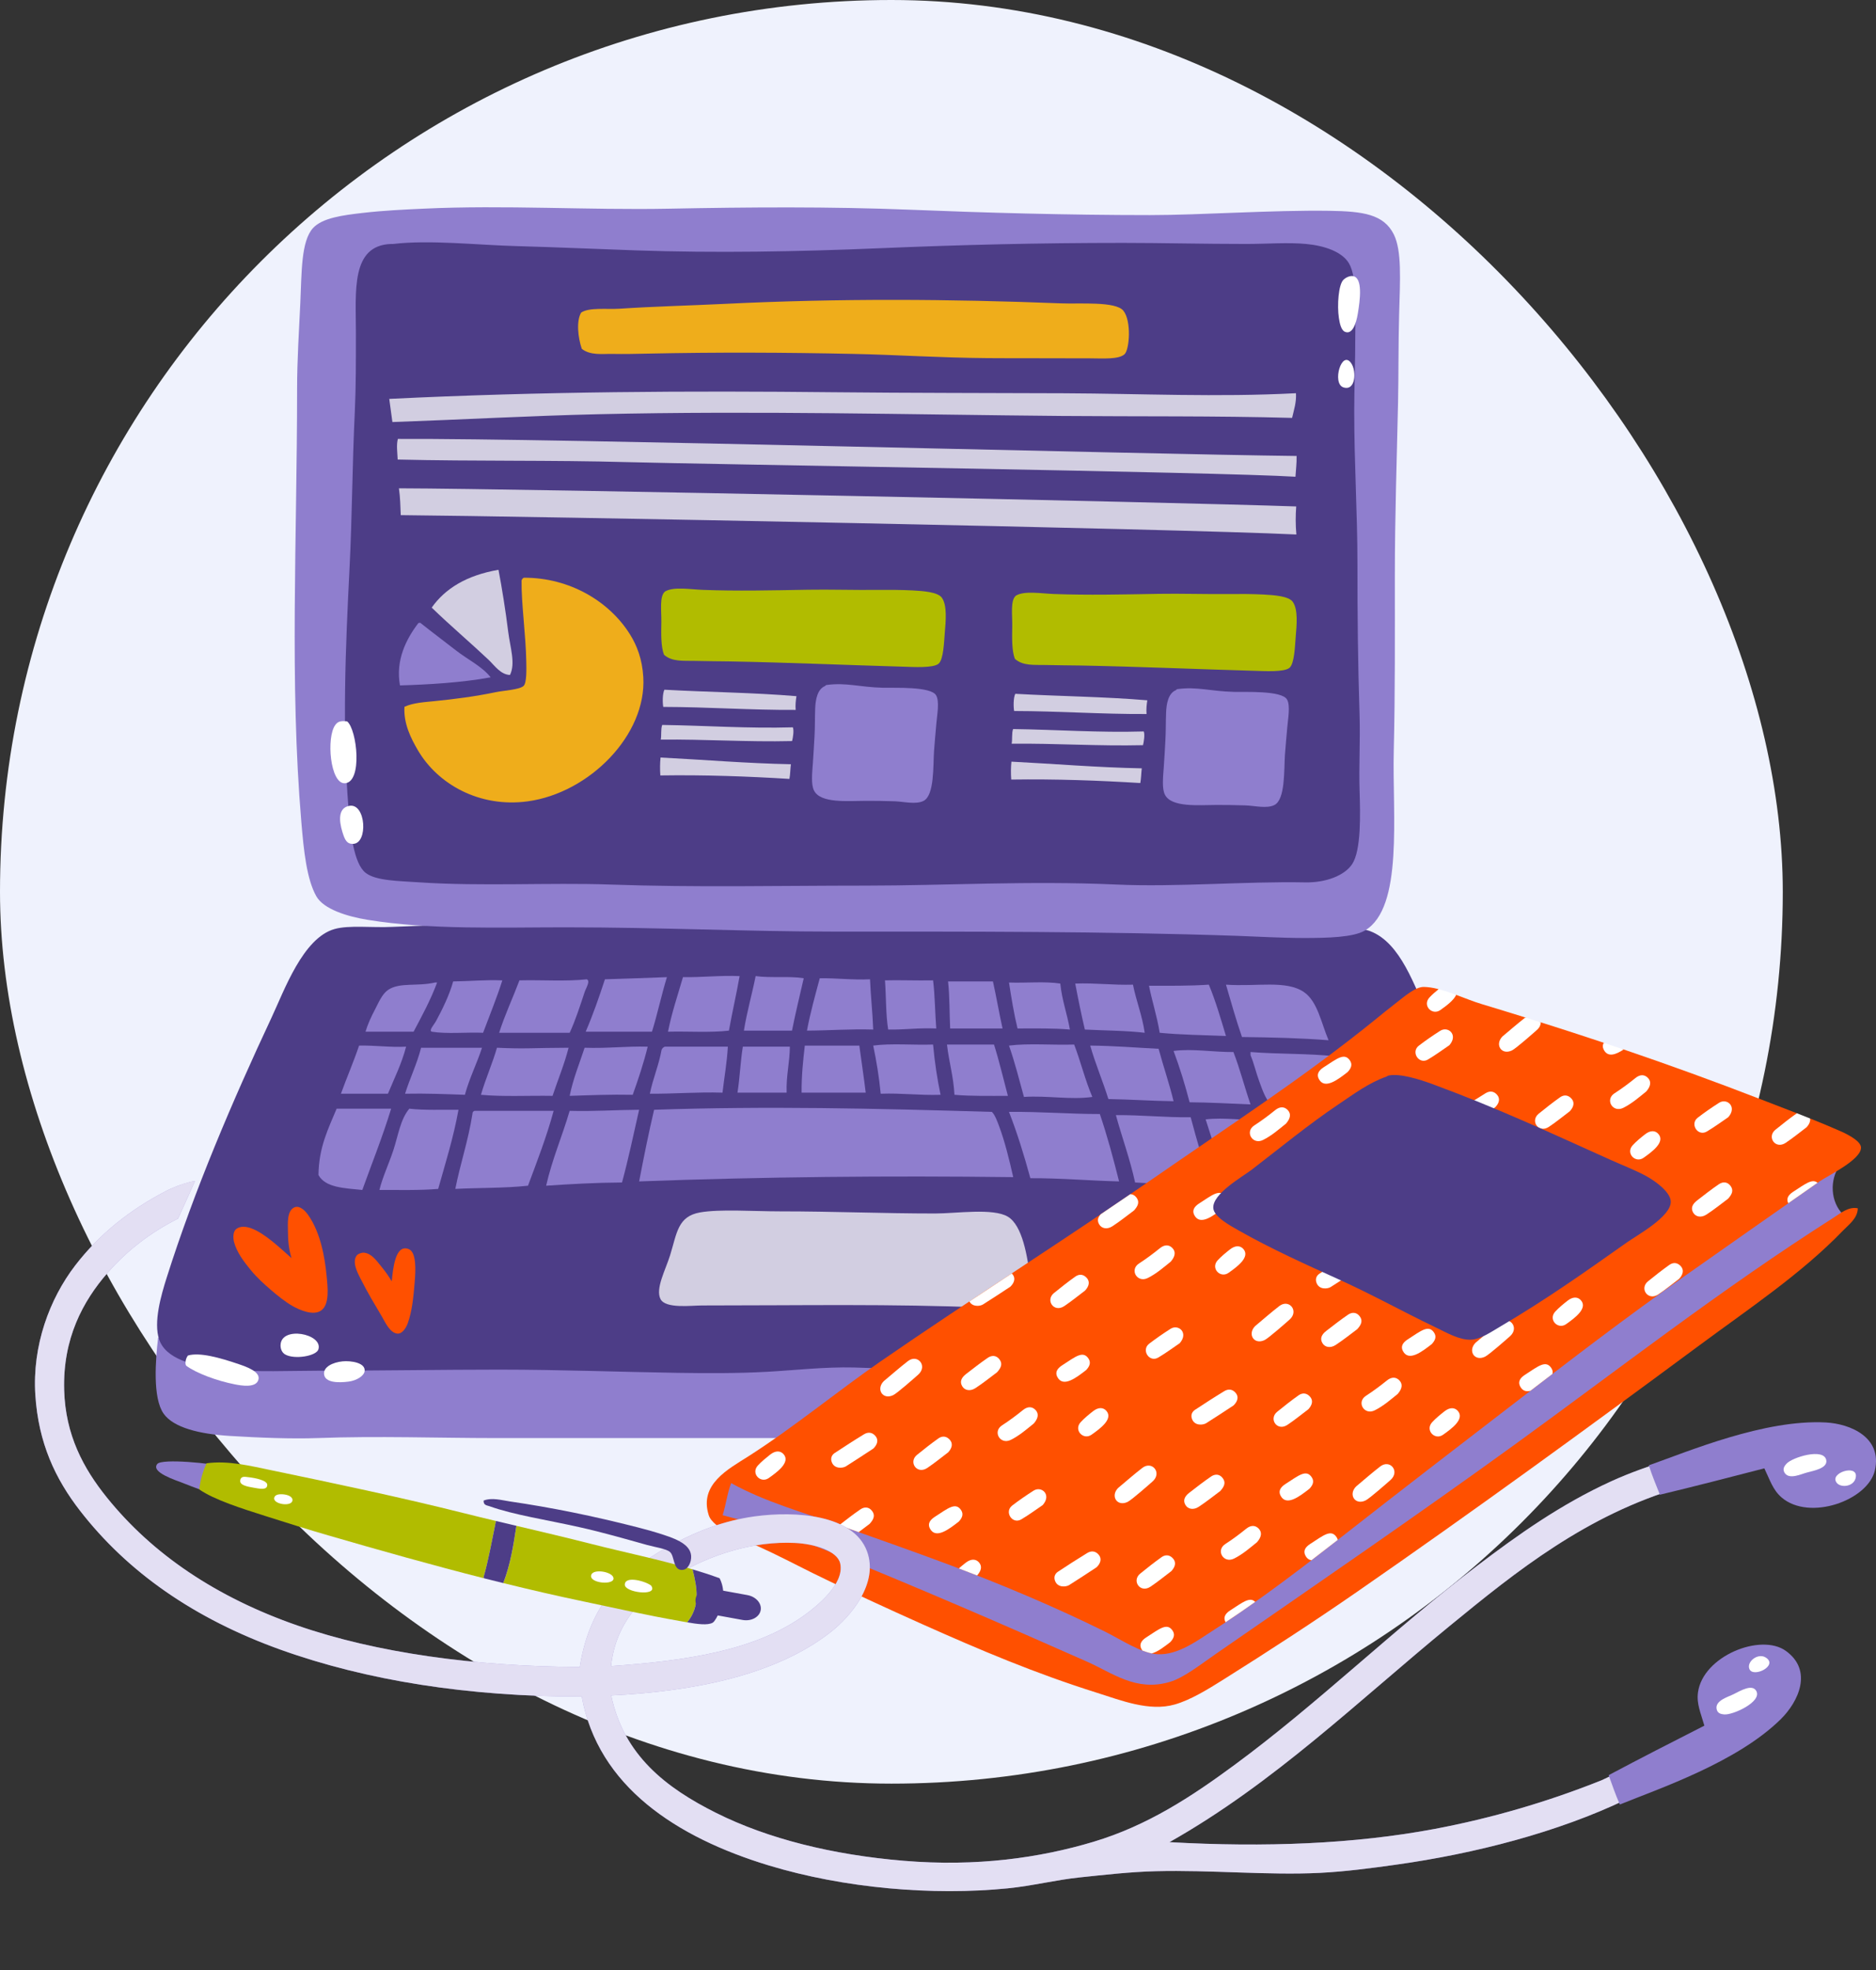 <svg width="161" height="169" viewBox="0 0 161 169" fill="none" xmlns="http://www.w3.org/2000/svg">
<rect x="0" y="0" width="161" height="169" fill="#333333" stroke="none"/>
<rect width="153" height="153" rx="76.5" fill="#EFF2FD"/>
<g clip-path="url(#clip0_318_433)">
<path fill-rule="evenodd" clip-rule="evenodd" d="M132.365 114.734C132.082 117.083 132.902 120.335 131.815 121.796C130.907 123.017 128.094 122.878 125.302 122.991C120.293 123.19 115.52 123.652 110.533 123.631C103.124 123.602 95.548 123.082 88.058 123.082C83.114 123.082 78.19 123.357 73.015 123.357C62.933 123.355 52.831 123.357 42.468 123.357C37.745 123.357 32.378 123.164 27.241 123.357C25.083 123.438 22.238 123.328 19.719 123.173C17.17 123.016 14.886 122.482 14.031 121.247C13.094 119.894 13.341 116.662 13.572 114.734C23.168 114.957 32.821 114.55 42.743 114.55C45.924 114.55 49.193 114.515 52.376 114.367C58.334 114.089 66.16 114.276 72.739 114.275C79.478 114.275 86.216 114.424 92.737 114.459C106.182 114.532 119.387 115.275 132.365 114.734Z" fill="#8F7ECE"/>
<path fill-rule="evenodd" clip-rule="evenodd" d="M48.888 79.142C54.237 78.887 60.64 79.215 66.225 79.326C71.854 79.437 77.639 79.265 83.471 79.234C91.945 79.189 100.612 78.928 109.156 79.417C110.391 79.488 111.866 79.558 113.376 79.602C115.083 79.648 116.672 79.522 117.595 79.876C120.229 80.887 121.392 84.604 122.64 87.306C125.948 94.471 129.061 101.487 131.63 109.507C132.136 111.08 132.747 113.454 132.181 114.917C130.962 118.059 124.194 117.578 119.247 117.578C108.753 117.578 98.585 117.355 88.425 117.762C83.201 117.97 78.212 117.419 73.289 117.302C70.767 117.243 68.283 117.535 65.859 117.67C63.309 117.811 60.755 117.801 58.153 117.762C53.304 117.689 48.125 117.487 42.834 117.486C37.97 117.486 32.694 117.578 27.332 117.578C22.836 117.578 14.785 118.162 13.664 114.917C13.149 113.426 13.834 111.086 14.305 109.596C16.679 102.096 19.964 94.412 23.296 87.306C24.401 84.948 25.999 80.458 28.708 79.693C29.95 79.34 31.941 79.591 33.661 79.508C38.692 79.272 43.834 79.383 48.888 79.142Z" fill="#4D3D87"/>
<path fill-rule="evenodd" clip-rule="evenodd" d="M63.474 83.729C63.193 85.313 62.84 86.825 62.557 88.407C60.97 88.593 59.06 88.456 57.328 88.499C57.657 86.84 58.167 85.361 58.613 83.82C60.288 83.845 61.753 83.658 63.474 83.729Z" fill="#8F7ECE"/>
<path fill-rule="evenodd" clip-rule="evenodd" d="M68.978 83.912C68.636 85.404 68.273 86.875 67.97 88.407C66.594 88.407 65.218 88.407 63.842 88.407C64.104 86.773 64.536 85.309 64.85 83.729C66.109 83.908 67.742 83.712 68.978 83.912Z" fill="#8F7ECE"/>
<path fill-rule="evenodd" clip-rule="evenodd" d="M57.236 83.82C56.768 85.341 56.423 86.983 55.952 88.499C54.108 88.493 51.805 88.507 50.264 88.499C50.882 87.066 51.411 85.547 51.916 84.004C53.697 83.95 55.467 83.885 57.236 83.82Z" fill="#8F7ECE"/>
<path fill-rule="evenodd" clip-rule="evenodd" d="M74.666 84.004C74.728 85.47 74.884 86.844 74.94 88.314C72.955 88.256 71.17 88.397 69.254 88.407C69.549 86.837 69.959 85.383 70.354 83.912C71.839 83.896 73.129 84.073 74.666 84.004Z" fill="#8F7ECE"/>
<path fill-rule="evenodd" clip-rule="evenodd" d="M50.358 84.004C50.686 84.152 50.3 84.729 50.174 85.103C49.801 86.222 49.371 87.568 48.89 88.591C46.871 88.591 44.854 88.591 42.836 88.591C43.34 87.016 44.01 85.608 44.579 84.095C46.486 84.046 48.598 84.201 50.358 84.004Z" fill="#8F7ECE"/>
<path fill-rule="evenodd" clip-rule="evenodd" d="M80.078 84.095C80.242 85.4 80.242 86.867 80.351 88.223C78.685 88.16 77.748 88.337 76.224 88.314C76.013 87.03 76.055 85.489 75.949 84.095C77.001 84.059 78.732 84.123 80.078 84.095Z" fill="#8F7ECE"/>
<path fill-rule="evenodd" clip-rule="evenodd" d="M43.111 84.095C42.618 85.651 42.016 87.099 41.459 88.591C40.02 88.532 38.345 88.71 37.057 88.499C36.775 88.399 37.243 87.912 37.424 87.58C37.941 86.631 38.571 85.354 38.891 84.187C40.31 84.169 41.617 84.038 43.111 84.095Z" fill="#8F7ECE"/>
<path fill-rule="evenodd" clip-rule="evenodd" d="M81.362 84.187C82.646 84.187 83.93 84.187 85.214 84.187C85.512 85.51 85.743 86.9 86.04 88.223C84.543 88.223 83.044 88.223 81.544 88.223C81.477 86.885 81.508 85.449 81.362 84.187Z" fill="#8F7ECE"/>
<path fill-rule="evenodd" clip-rule="evenodd" d="M37.33 84.28C37.392 84.28 37.453 84.28 37.513 84.28C36.95 85.796 36.215 87.139 35.495 88.499C34.119 88.499 32.743 88.499 31.367 88.499C31.567 87.831 31.869 87.19 32.193 86.573C32.481 86.023 32.791 85.268 33.294 84.922C34.284 84.238 35.792 84.636 37.33 84.28Z" fill="#8F7ECE"/>
<path fill-rule="evenodd" clip-rule="evenodd" d="M86.592 84.28C88.035 84.334 89.703 84.166 90.994 84.37C91.144 85.812 91.581 86.964 91.82 88.314C90.414 88.191 88.854 88.223 87.325 88.223C87.019 86.97 86.803 85.627 86.592 84.28Z" fill="#8F7ECE"/>
<path fill-rule="evenodd" clip-rule="evenodd" d="M92.278 84.37C94.028 84.303 95.497 84.516 97.232 84.463C97.518 85.888 98.024 87.094 98.24 88.591C96.626 88.401 94.819 88.404 93.104 88.314C92.8 87.027 92.531 85.706 92.278 84.37Z" fill="#8F7ECE"/>
<path fill-rule="evenodd" clip-rule="evenodd" d="M103.744 84.463C104.318 85.845 104.761 87.36 105.213 88.867C103.301 88.79 101.333 88.769 99.525 88.591C99.298 87.167 98.88 85.932 98.608 84.555C100.355 84.56 102.116 84.577 103.744 84.463Z" fill="#8F7ECE"/>
<path fill-rule="evenodd" clip-rule="evenodd" d="M105.213 84.463C107.847 84.652 110.374 84.049 111.909 85.103C113.079 85.911 113.383 87.738 114.018 89.232C111.639 89.044 109.129 88.985 106.589 88.956C106.084 87.506 105.656 85.975 105.213 84.463Z" fill="#8F7ECE"/>
<path fill-rule="evenodd" clip-rule="evenodd" d="M80.078 89.6C80.214 91.114 80.432 92.547 80.72 93.911C78.917 93.97 77.392 93.752 75.582 93.819C75.445 92.366 75.215 91.006 74.94 89.69C76.472 89.48 78.394 89.659 80.078 89.6Z" fill="#8F7ECE"/>
<path fill-rule="evenodd" clip-rule="evenodd" d="M81.27 89.601C82.614 89.601 83.96 89.601 85.306 89.601C85.756 91.015 86.104 92.531 86.498 94.002C84.94 94.001 83.344 94.037 81.912 93.911C81.832 92.34 81.438 91.083 81.27 89.601Z" fill="#8F7ECE"/>
<path fill-rule="evenodd" clip-rule="evenodd" d="M86.592 89.69C88.273 89.477 90.352 89.661 92.186 89.6C92.745 91.06 93.138 92.685 93.745 94.094C91.89 94.36 89.902 93.963 87.876 94.094C87.466 92.607 87.087 91.092 86.592 89.69Z" fill="#8F7ECE"/>
<path fill-rule="evenodd" clip-rule="evenodd" d="M34.853 89.783C34.467 91.261 33.838 92.499 33.294 93.819C31.948 93.819 30.602 93.819 29.258 93.819C29.762 92.427 30.339 91.108 30.817 89.69C32.225 89.66 33.406 89.854 34.853 89.783Z" fill="#8F7ECE"/>
<path fill-rule="evenodd" clip-rule="evenodd" d="M73.748 89.69C73.928 91.039 74.132 92.364 74.297 93.728C72.463 93.728 70.628 93.728 68.794 93.728C68.782 92.277 68.922 90.981 69.07 89.69C70.628 89.69 72.187 89.69 73.748 89.69Z" fill="#8F7ECE"/>
<path fill-rule="evenodd" clip-rule="evenodd" d="M93.563 89.69C95.597 89.707 97.484 89.867 99.433 89.966C99.843 91.484 100.34 92.913 100.718 94.462C98.815 94.438 97.019 94.308 95.123 94.277C94.636 92.715 94.017 91.285 93.563 89.69Z" fill="#8F7ECE"/>
<path fill-rule="evenodd" clip-rule="evenodd" d="M55.585 89.783C55.231 91.233 54.775 92.58 54.301 93.911C52.428 93.873 50.666 93.944 48.889 94.002C49.196 92.505 49.726 91.231 50.173 89.875C52.078 89.946 53.701 89.732 55.585 89.783Z" fill="#8F7ECE"/>
<path fill-rule="evenodd" clip-rule="evenodd" d="M62.465 89.783C62.386 91.171 62.157 92.411 62.006 93.728C59.828 93.659 57.894 93.834 55.77 93.819C56.04 92.502 56.532 91.402 56.777 90.058C56.828 89.926 56.921 89.835 57.052 89.783C58.858 89.783 60.661 89.783 62.465 89.783Z" fill="#8F7ECE"/>
<path fill-rule="evenodd" clip-rule="evenodd" d="M67.787 89.783C67.773 91.177 67.46 92.269 67.51 93.728C66.104 93.728 64.697 93.728 63.291 93.728C63.493 92.46 63.545 91.047 63.751 89.783C65.095 89.783 66.441 89.783 67.787 89.783Z" fill="#8F7ECE"/>
<path fill-rule="evenodd" clip-rule="evenodd" d="M41.366 89.875C40.917 91.261 40.288 92.466 39.898 93.911C38.217 93.851 36.541 93.782 34.762 93.819C35.186 92.471 35.777 91.288 36.138 89.875C37.88 89.875 39.623 89.875 41.366 89.875Z" fill="#8F7ECE"/>
<path fill-rule="evenodd" clip-rule="evenodd" d="M48.797 89.875C48.423 91.334 47.879 92.626 47.42 94.002C45.378 93.967 43.176 94.089 41.276 93.911C41.678 92.511 42.247 91.275 42.651 89.875C45.101 89.991 45.665 89.884 48.797 89.875Z" fill="#8F7ECE"/>
<path fill-rule="evenodd" clip-rule="evenodd" d="M100.717 90.15C102.312 89.932 104.156 90.258 105.854 90.243C106.408 91.674 106.812 93.259 107.321 94.737C105.589 94.666 103.886 94.566 102.093 94.553C101.696 93.021 101.24 91.552 100.717 90.15Z" fill="#8F7ECE"/>
<path fill-rule="evenodd" clip-rule="evenodd" d="M107.322 90.242C109.671 90.432 112.285 90.355 114.57 90.609C115.076 91.968 115.364 93.545 115.763 95.013C113.792 95.026 111.203 94.863 109.065 94.737C108.576 94.229 108.319 93.43 108.057 92.718C107.783 91.979 107.618 91.208 107.323 90.517C107.322 90.425 107.322 90.334 107.322 90.242Z" fill="#8F7ECE"/>
<path fill-rule="evenodd" clip-rule="evenodd" d="M85.124 95.378C85.397 95.637 85.598 96.214 85.766 96.663C86.234 97.918 86.615 99.474 86.957 100.975C76.225 100.84 65.491 100.945 54.852 101.341C55.249 99.262 55.665 97.201 56.136 95.195C65.829 94.866 74.945 95.077 85.124 95.378Z" fill="#8F7ECE"/>
<path fill-rule="evenodd" clip-rule="evenodd" d="M33.569 95.102C32.831 97.516 31.927 99.758 31.094 102.075C29.571 101.916 27.918 101.887 27.332 100.79C27.36 98.401 28.18 96.807 28.891 95.102C30.452 95.102 32.01 95.102 33.569 95.102Z" fill="#8F7ECE"/>
<path fill-rule="evenodd" clip-rule="evenodd" d="M35.129 95.102C36.42 95.25 37.924 95.182 39.348 95.195C38.913 97.603 38.229 99.764 37.605 101.983C36.032 102.121 34.263 102.065 32.561 102.075C32.831 100.973 33.36 99.869 33.753 98.68C34.17 97.42 34.357 96.016 35.129 95.102Z" fill="#8F7ECE"/>
<path fill-rule="evenodd" clip-rule="evenodd" d="M54.85 95.195C54.375 97.287 53.931 99.411 53.382 101.433C51.132 101.446 48.993 101.567 46.869 101.709C47.393 99.417 48.252 97.464 48.888 95.287C50.965 95.347 52.842 95.206 54.85 95.195Z" fill="#8F7ECE"/>
<path fill-rule="evenodd" clip-rule="evenodd" d="M47.514 95.287C46.9 97.547 46.092 99.616 45.313 101.709C43.358 101.925 41.141 101.879 39.074 101.984C39.511 99.79 40.188 97.836 40.543 95.562C40.538 95.406 40.611 95.324 40.726 95.287C42.989 95.287 45.251 95.287 47.514 95.287Z" fill="#8F7ECE"/>
<path fill-rule="evenodd" clip-rule="evenodd" d="M86.592 95.378C89.284 95.347 91.728 95.561 94.389 95.561C95.018 97.408 95.542 99.362 96.04 101.341C93.471 101.281 91.067 101.054 88.426 101.066C87.888 99.096 87.298 97.179 86.592 95.378Z" fill="#8F7ECE"/>
<path fill-rule="evenodd" clip-rule="evenodd" d="M95.766 95.654C97.982 95.638 99.958 95.862 102.186 95.838C102.72 97.872 103.322 99.837 103.93 101.8C101.751 101.685 99.598 101.546 97.416 101.433C96.972 99.4 96.298 97.597 95.766 95.654Z" fill="#8F7ECE"/>
<path fill-rule="evenodd" clip-rule="evenodd" d="M103.469 96.021C105.036 95.83 106.911 96.126 108.606 96.112C109.574 97.926 109.954 100.33 110.716 102.351C109.066 102.471 107.235 101.977 105.396 101.983C104.749 100.001 104.102 98.017 103.469 96.021Z" fill="#8F7ECE"/>
<path fill-rule="evenodd" clip-rule="evenodd" d="M110.074 96.112C111.996 96.301 114.152 96.253 116.037 96.48C116.22 97.295 116.569 98.243 116.771 99.232C116.967 100.193 117.24 101.569 116.862 102.258C116.147 103.569 113.594 102.641 112.092 102.625C111.573 100.3 110.722 98.309 110.074 96.112Z" fill="#8F7ECE"/>
<path opacity="0.75" fill-rule="evenodd" clip-rule="evenodd" d="M60.079 104.001C61.761 103.703 64.668 103.91 66.96 103.91C71.559 103.91 75.775 104.093 80.259 104.093C82.051 104.093 85.233 103.606 86.498 104.368C87.739 105.114 88.183 107.733 88.424 109.781C88.471 110.178 88.664 111.442 88.332 111.89C87.85 112.539 85.768 112.215 84.571 112.165C76.306 111.832 69.183 111.982 60.261 111.982C59.295 111.982 57.115 112.278 56.684 111.431C56.231 110.542 57.121 108.925 57.51 107.671C58.101 105.762 58.159 104.342 60.079 104.001Z" fill="white"/>
<path fill-rule="evenodd" clip-rule="evenodd" d="M33.619 109.913C33.729 108.869 33.909 106.686 35.072 107.144C35.753 107.411 35.675 108.966 35.587 110.005C35.48 111.298 35.366 112.477 34.99 113.52C34.815 114.001 34.474 114.417 34.131 114.399C33.473 114.362 33.067 113.437 32.78 112.945C32.049 111.705 31.615 111.008 30.913 109.629C30.653 109.119 30.189 108.202 30.635 107.67C30.732 107.554 31.037 107.44 31.216 107.454C31.873 107.5 32.306 108.133 32.66 108.561C33.076 109.069 33.355 109.46 33.619 109.913Z" fill="#FF5000"/>
<path fill-rule="evenodd" clip-rule="evenodd" d="M25.02 107.922C24.073 107.09 22.712 105.766 21.525 105.35C21.212 105.241 20.622 105.108 20.236 105.457C19.997 105.676 19.994 106.186 20.085 106.537C20.319 107.431 20.945 108.244 21.519 108.944C22.062 109.604 22.672 110.156 23.255 110.654C23.726 111.057 24.446 111.66 25.132 112.044C25.706 112.366 26.865 112.882 27.543 112.426C28.32 111.904 28.122 110.392 28.021 109.358C27.878 107.907 27.526 105.75 26.442 104.214C26.157 103.811 25.714 103.404 25.297 103.556C24.601 103.808 24.706 105.028 24.711 105.56C24.716 106.385 24.764 107.081 25.02 107.922Z" fill="#FF5000"/>
<path fill-rule="evenodd" clip-rule="evenodd" d="M16.133 116.274C17.139 115.983 18.844 116.455 20.49 117.016C21.195 117.255 22.33 117.664 22.185 118.318C22.014 119.104 20.652 118.847 20.166 118.751C18.623 118.453 16.822 117.781 15.969 117.142C15.852 116.922 15.949 116.492 16.133 116.274Z" fill="white"/>
<path fill-rule="evenodd" clip-rule="evenodd" d="M24.077 115.389C24.119 113.7 27.745 114.411 27.325 115.75C27.142 116.33 25.259 116.64 24.468 116.182C24.185 116.017 24.069 115.682 24.077 115.389Z" fill="white"/>
<path fill-rule="evenodd" clip-rule="evenodd" d="M27.809 117.86C27.762 117.262 28.534 116.864 29.4 116.776C30.095 116.705 31.459 116.889 31.281 117.673C31.207 118.022 30.627 118.422 29.91 118.514C29.07 118.622 27.871 118.63 27.809 117.86Z" fill="white"/>
<path fill-rule="evenodd" clip-rule="evenodd" d="M36.323 17.901C43.296 17.568 50.515 18.037 57.421 17.901C64.243 17.767 71.204 17.713 78.152 17.992C84.419 18.245 91.517 18.451 98.7 18.451C103.046 18.451 109.187 18.009 114.111 18.083C116.959 18.128 118.749 18.37 119.615 20.102C120.314 21.498 120.158 23.976 120.074 26.982C120.006 29.392 120.03 32.244 119.982 34.504C119.877 39.456 119.707 44.156 119.707 49.457C119.706 54.486 119.736 59.361 119.614 64.409C119.483 69.888 120.462 77.858 117.139 79.819C116.13 80.413 113.915 80.461 111.91 80.461C109.899 80.461 107.848 80.333 106.221 80.278C94.707 79.881 83.029 79.911 71.547 79.911C64.104 79.912 56.694 79.545 48.522 79.545C42.985 79.545 36.869 79.771 31.552 78.902C29.778 78.613 27.775 77.987 27.149 76.885C26.324 75.427 26.07 72.988 25.865 70.554C24.839 58.468 25.497 46.32 25.497 33.31C25.497 30.96 25.666 28.22 25.774 25.972C25.895 23.421 25.825 20.677 26.873 19.552C27.68 18.688 29.412 18.463 31.094 18.268C32.94 18.052 34.76 17.975 36.323 17.901Z" fill="#8F7ECE"/>
<path fill-rule="evenodd" clip-rule="evenodd" d="M33.755 20.927C36.861 20.558 40.909 21.016 44.304 21.11C47.77 21.206 51.203 21.361 54.578 21.478C61.46 21.715 68.479 21.589 75.492 21.294C82.521 20.998 89.032 20.836 96.406 20.836C99.696 20.836 103.208 20.927 106.955 20.927C108.678 20.927 110.534 20.78 112.093 20.927C113.715 21.081 115.178 21.607 115.763 22.578C116.51 23.822 116.312 26.875 116.312 28.723C116.312 31.18 116.221 33.25 116.221 35.237C116.221 39.86 116.496 44.022 116.496 48.264C116.496 52.9 116.534 56.725 116.68 61.381C116.746 63.503 116.614 65.741 116.68 67.802C116.744 69.828 116.83 72.942 116.038 74.132C115.391 75.101 113.793 75.726 112.002 75.691C106.886 75.592 100.951 76.11 95.766 75.874C88.382 75.54 81.047 75.966 74.299 75.967C66.666 75.967 59.9 76.138 52.283 75.874C47.246 75.7 41.259 76.041 36.048 75.691C34.177 75.565 32.241 75.558 31.37 74.866C30.352 74.056 30.072 71.395 29.903 69.27C29.365 62.537 29.65 55.551 29.994 48.815C30.224 44.316 30.224 40.094 30.453 35.238C30.549 33.21 30.545 30.988 30.545 28.541C30.545 24.995 30.09 21.041 33.571 20.927C33.63 20.926 33.695 20.935 33.755 20.927Z" fill="#4D3D87"/>
<path opacity="0.75" fill-rule="evenodd" clip-rule="evenodd" d="M42.78 48.876C43.076 50.418 43.392 52.394 43.617 54.214C43.789 55.562 44.255 56.909 43.767 57.897C42.954 57.869 42.437 57.075 41.933 56.6C40.369 55.122 38.645 53.668 37.049 52.12C38.197 50.499 40.018 49.356 42.78 48.876Z" fill="white"/>
<path fill-rule="evenodd" clip-rule="evenodd" d="M42.109 58.101C39.628 58.559 36.766 58.723 34.327 58.795C33.934 56.633 34.856 54.819 35.907 53.444C35.959 53.435 36.01 53.426 36.062 53.418C37.045 54.202 38.097 54.987 39.132 55.793C40.148 56.584 41.376 57.166 42.109 58.101Z" fill="#8F7ECE"/>
<path fill-rule="evenodd" clip-rule="evenodd" d="M44.95 49.557C48.923 49.541 52.321 51.617 54.07 54.424C54.661 55.371 55.117 56.544 55.208 58.076C55.504 63.046 50.573 68.021 45.282 68.74C41.162 69.298 37.572 67.279 35.86 64.35C35.267 63.339 34.623 62.066 34.711 60.627C35.464 60.285 36.386 60.233 37.279 60.144C39.002 59.972 40.768 59.745 42.514 59.381C43.237 59.23 44.572 59.165 44.93 58.843C45.213 58.588 45.177 57.388 45.166 56.767C45.13 54.501 44.731 51.727 44.762 49.8C44.788 49.692 44.852 49.611 44.95 49.557Z" fill="#EFAD1B"/>
<path fill-rule="evenodd" clip-rule="evenodd" d="M56.984 56.161C56.717 55.452 56.738 54.395 56.758 53.34C56.774 52.426 56.578 51.13 57.074 50.74C57.79 50.304 59.248 50.561 60.344 50.601C63.286 50.71 66.101 50.645 69.334 50.588C71.175 50.555 73.279 50.624 75.331 50.602C76.228 50.594 77.381 50.596 78.333 50.647C79.272 50.698 80.481 50.789 80.828 51.269C81.306 51.934 81.163 53.301 81.081 54.306C81.017 55.061 80.975 56.579 80.549 56.933C80.078 57.325 78.35 57.211 77.512 57.188C72.56 57.046 67.632 56.83 62.615 56.735C61.623 56.717 60.581 56.719 59.612 56.691C58.678 56.666 57.68 56.789 56.984 56.161Z" fill="#B1BC00"/>
<path fill-rule="evenodd" clip-rule="evenodd" d="M70.802 58.849C70.838 58.833 70.851 58.768 70.935 58.758C72.627 58.528 73.746 58.944 75.792 58.996C76.766 59.018 79.876 58.867 80.335 59.64C80.65 60.169 80.415 61.358 80.361 62.049C80.292 62.909 80.217 63.569 80.16 64.416C80.074 65.693 80.201 68.219 79.261 68.699C78.608 69.034 77.566 68.761 76.779 68.733C75.885 68.702 75.108 68.695 74.29 68.696C72.752 68.701 70.422 68.926 69.862 67.817C69.59 67.28 69.701 66.312 69.765 65.417C69.817 64.677 69.862 63.864 69.903 63.134C69.95 62.289 69.925 61.742 69.959 60.786C69.988 60.001 70.153 59.119 70.802 58.849Z" fill="#8F7ECE"/>
<path opacity="0.75" fill-rule="evenodd" clip-rule="evenodd" d="M68.351 59.717C68.297 60.086 68.249 60.457 68.286 60.895C64.415 60.918 60.771 60.644 56.922 60.638C56.859 60.317 56.845 59.512 57.021 59.163C60.777 59.374 64.671 59.407 68.351 59.717Z" fill="white"/>
<path opacity="0.75" fill-rule="evenodd" clip-rule="evenodd" d="M68.044 62.39C68.149 62.644 68.062 63.25 67.978 63.568C64.121 63.659 60.527 63.403 56.707 63.443C56.784 63.05 56.697 62.533 56.833 62.185C60.583 62.237 64.168 62.502 68.044 62.39Z" fill="white"/>
<path opacity="0.75" fill-rule="evenodd" clip-rule="evenodd" d="M67.875 65.556C67.824 65.97 67.823 66.421 67.749 66.815C64.149 66.594 60.484 66.46 56.67 66.517C56.635 65.972 56.638 65.46 56.689 64.98C60.42 65.169 64.056 65.481 67.875 65.556Z" fill="white"/>
<path fill-rule="evenodd" clip-rule="evenodd" d="M87.097 56.513C86.83 55.805 86.853 54.747 86.872 53.693C86.889 52.778 86.693 51.483 87.19 51.092C87.904 50.658 89.362 50.914 90.459 50.954C93.401 51.062 96.218 50.997 99.449 50.94C101.291 50.908 103.396 50.977 105.445 50.957C106.342 50.946 107.498 50.948 108.447 50.999C109.388 51.05 110.596 51.142 110.943 51.621C111.423 52.286 111.279 53.653 111.196 54.658C111.134 55.413 111.09 56.931 110.664 57.286C110.194 57.677 108.464 57.564 107.628 57.541C102.674 57.4 97.747 57.184 92.729 57.087C91.737 57.069 90.697 57.071 89.727 57.044C88.792 57.019 87.794 57.142 87.097 56.513Z" fill="#B1BC00"/>
<path fill-rule="evenodd" clip-rule="evenodd" d="M100.914 59.202C100.951 59.185 100.966 59.122 101.048 59.111C102.742 58.881 103.86 59.299 105.905 59.349C106.878 59.373 109.989 59.222 110.448 59.994C110.763 60.522 110.527 61.71 110.474 62.404C110.405 63.261 110.33 63.922 110.273 64.768C110.187 66.048 110.314 68.572 109.374 69.052C108.721 69.387 107.68 69.113 106.893 69.087C105.998 69.057 105.22 69.048 104.403 69.049C102.865 69.054 100.535 69.279 99.976 68.17C99.704 67.634 99.815 66.665 99.878 65.77C99.932 65.029 99.977 64.217 100.016 63.486C100.062 62.642 100.038 62.095 100.075 61.139C100.101 60.356 100.266 59.474 100.914 59.202Z" fill="#8F7ECE"/>
<path opacity="0.75" fill-rule="evenodd" clip-rule="evenodd" d="M98.463 60.072C98.409 60.438 98.361 60.812 98.399 61.248C94.528 61.27 90.883 60.996 87.035 60.99C86.973 60.669 86.958 59.865 87.133 59.515C90.891 59.727 94.784 59.76 98.463 60.072Z" fill="white"/>
<path opacity="0.75" fill-rule="evenodd" clip-rule="evenodd" d="M98.157 62.743C98.262 62.996 98.175 63.602 98.093 63.922C94.233 64.012 90.641 63.755 86.82 63.796C86.898 63.405 86.811 62.885 86.946 62.538C90.696 62.59 94.28 62.857 98.157 62.743Z" fill="white"/>
<path opacity="0.75" fill-rule="evenodd" clip-rule="evenodd" d="M97.989 65.908C97.937 66.323 97.937 66.775 97.862 67.168C94.261 66.948 90.597 66.815 86.785 66.87C86.747 66.326 86.752 65.812 86.801 65.334C90.533 65.522 94.168 65.835 97.989 65.908Z" fill="white"/>
<path fill-rule="evenodd" clip-rule="evenodd" d="M49.931 29.923C49.591 28.934 49.454 27.511 49.877 26.812C50.572 26.349 52.09 26.553 53.171 26.482C56.156 26.283 59.141 26.215 62.129 26.069C71.999 25.583 81.574 25.65 91.082 26.023C92.678 26.086 95.738 25.833 96.406 26.649C97.115 27.517 96.938 30.002 96.506 30.389C95.996 30.844 94.677 30.743 93.534 30.738C90.805 30.721 87.067 30.738 84.729 30.719C80.599 30.686 76.957 30.434 73.219 30.357C67.358 30.233 61.508 30.207 55.533 30.334C54.564 30.355 53.564 30.377 52.579 30.358C51.706 30.341 50.678 30.511 49.931 29.923Z" fill="#EFAD1B"/>
<path opacity="0.75" fill-rule="evenodd" clip-rule="evenodd" d="M91.339 33.735C84.752 33.708 78.151 33.714 71.57 33.647C59.305 33.516 46.485 33.575 33.406 34.217L33.676 36.203C39.662 35.995 45.55 35.665 51.326 35.532C65.052 35.219 78.068 35.567 91.109 35.68C97.683 35.736 104.293 35.664 110.889 35.847C111.045 35.164 111.269 34.512 111.221 33.73C104.46 34.084 97.923 33.764 91.339 33.735Z" fill="white"/>
<path opacity="0.75" fill-rule="evenodd" clip-rule="evenodd" d="M34.146 37.65C47.494 37.584 98.08 38.964 111.274 39.114C111.292 39.743 111.213 40.304 111.177 40.895C104.878 40.491 60.4 39.823 53.852 39.641C47.343 39.461 40.73 39.578 34.129 39.419C34.102 38.805 34.007 38.148 34.146 37.65Z" fill="white"/>
<path opacity="0.75" fill-rule="evenodd" clip-rule="evenodd" d="M111.242 43.443C111.184 44.202 111.179 44.997 111.255 45.849C100.775 45.347 45.179 44.276 34.394 44.189C34.36 43.434 34.353 42.7 34.236 41.888C45.083 41.916 100.644 43.071 111.242 43.443Z" fill="white"/>
<path fill-rule="evenodd" clip-rule="evenodd" d="M116.133 23.688C116.969 23.859 116.723 25.739 116.527 26.913C116.382 27.781 116.055 28.722 115.43 28.464C115.092 28.328 114.972 27.722 114.904 27.272C114.744 26.223 114.863 24.403 115.302 23.993C115.506 23.802 115.847 23.632 116.133 23.688Z" fill="white"/>
<path fill-rule="evenodd" clip-rule="evenodd" d="M115.977 31.18C116.423 31.852 116.343 33.576 115.286 33.226C114.29 32.897 115.149 29.927 115.977 31.18Z" fill="white"/>
<path fill-rule="evenodd" clip-rule="evenodd" d="M29.794 61.881C30.649 62.6 31.136 67.115 29.591 67.187C28.33 67.241 27.991 63.247 28.774 62.188C28.977 61.915 29.187 61.808 29.794 61.881Z" fill="white"/>
<path fill-rule="evenodd" clip-rule="evenodd" d="M29.999 69.122C31.402 68.895 31.608 72.348 30.305 72.387C29.754 72.404 29.593 72.038 29.385 71.367C29.08 70.377 29.016 69.281 29.999 69.122Z" fill="white"/>
<path fill-rule="evenodd" clip-rule="evenodd" d="M157.739 100.206L156.687 98.073L99.628 140.198L63.681 126.11L61.517 127.791C61.517 127.791 61.707 130.267 61.517 130.267C61.324 130.267 90.102 142.857 90.102 142.857L98.799 145.485L102.047 144.768L158.41 104.383C157.181 103.428 156.958 101.511 157.739 100.206Z" fill="#8F7ECE"/>
<path fill-rule="evenodd" clip-rule="evenodd" d="M62.752 127.221C62.419 128.051 62.3 129.093 62.018 129.973C65.264 130.798 68.352 131.957 71.375 133.183C78.712 136.159 85.937 139.277 93.299 142.54C95.487 143.511 97.481 145.115 100.361 144.284C101.579 143.933 103.006 142.798 104.305 141.899C112.811 136.018 121.722 129.91 129.991 123.919C138.994 117.396 147.775 110.544 157.327 104.473C157.923 104.093 158.636 103.477 159.437 103.647C159.426 104.508 158.66 105.047 158.153 105.573C154.61 109.25 150.07 112.275 145.861 115.388C136.161 122.562 126.626 129.511 116.416 136.579C112.776 139.098 108.914 141.611 104.948 144.101C103.655 144.912 102.18 145.821 100.82 146.21C98.627 146.837 96.193 145.853 94.124 145.2C88.779 143.517 84.142 141.547 79.172 139.331C76.384 138.086 72.692 136.394 69.723 134.927C68.288 134.217 66.805 133.429 65.046 132.634C63.721 132.034 61.192 131.125 60.825 129.972C59.979 127.321 62.503 126.022 64.219 124.928C68.081 122.469 71.961 119.268 75.594 116.764C83.623 111.227 91.236 106.451 98.986 101.077C105.307 96.696 111.835 92.468 117.975 87.502C118.517 87.064 119.184 86.511 119.809 86.034C120.501 85.505 121.453 84.646 122.194 84.658C122.577 84.665 122.978 84.729 123.391 84.831C123.66 84.897 123.439 85.522 123.715 85.613C123.968 85.696 124.718 85.245 124.973 85.339C125.714 85.615 126.455 85.917 127.148 86.126C128.419 86.51 129.67 86.893 130.906 87.279C131.203 87.371 130.885 87.72 131.181 87.812C131.328 87.859 132.089 87.649 132.236 87.695C134.061 88.272 135.858 88.854 137.64 89.449C137.911 89.539 137.91 89.909 138.18 90C138.478 90.1 139.048 89.922 139.345 90.023C143.244 91.349 147.102 92.747 151.089 94.29C152.055 94.663 153.113 95.064 154.207 95.492C154.478 95.598 154.416 95.919 154.691 96.029C154.829 96.084 155.303 95.925 155.442 95.981C156.285 96.32 157.136 96.673 157.97 97.041C158.743 97.383 159.685 97.916 159.712 98.417C159.771 99.47 156.858 100.848 156.135 101.354C152.413 103.951 148.346 106.814 144.76 109.333C139.37 113.121 134.81 116.64 129.992 120.341C125.09 124.107 120.359 127.746 115.406 131.624C112.388 133.99 108.105 137.301 104.215 139.79C102.829 140.676 101.124 141.99 99.354 141.899C97.955 141.828 96.194 140.633 94.858 139.972C90.596 137.865 85.958 135.904 81.374 134.194C78.152 132.992 75.009 131.895 71.926 130.8C68.793 129.687 65.592 128.799 62.752 127.221Z" fill="#FF5000"/>
<path d="M72.596 125.783C73.41 125.273 74.209 124.739 74.952 124.255C75.327 123.885 75.387 123.504 75.15 123.203C74.869 122.85 74.5 122.819 74.148 123.034C73.301 123.549 72.468 124.09 71.64 124.635C71.387 124.8 71.274 125.067 71.365 125.367C71.57 126.038 72.334 125.947 72.596 125.783Z" fill="white"/>
<path d="M76.655 119.675C77.004 119.509 78.581 118.113 78.809 117.909C79.63 117.17 78.754 116.11 77.916 116.758C77.206 117.307 76.531 117.903 75.84 118.479C75.163 119.173 75.753 120.104 76.655 119.675Z" fill="white"/>
<path d="M86.753 123.509C87.507 123.134 88.136 122.574 88.723 122.105C89.12 121.642 89.155 121.259 88.878 120.955C88.594 120.648 88.207 120.618 87.794 120.951C87.215 121.419 86.62 121.863 85.995 122.267C85.161 122.804 85.841 123.963 86.753 123.509Z" fill="white"/>
<path d="M83.72 119.068C84.394 118.628 85.022 118.118 85.566 117.714C85.938 117.309 86.05 116.967 85.776 116.608C85.501 116.244 85.111 116.242 84.775 116.471C84.133 116.912 83.52 117.388 82.906 117.864C82.468 118.205 82.37 118.544 82.57 118.897C82.776 119.263 83.248 119.375 83.72 119.068Z" fill="white"/>
<path d="M79.58 125.92C80.22 125.491 80.818 125 81.372 124.582C81.732 124.19 81.776 123.817 81.531 123.524C81.242 123.182 80.871 123.149 80.534 123.386C79.904 123.83 79.3 124.314 78.699 124.797C77.936 125.413 78.695 126.513 79.58 125.92Z" fill="white"/>
<path d="M91.152 117.117C90.684 117.418 90.55 117.751 90.739 118.113C91.235 119.063 92.381 118.169 93.216 117.521C93.53 117.186 93.636 116.868 93.411 116.532C92.934 115.824 92.282 116.391 91.152 117.117Z" fill="white"/>
<path d="M84.354 111.9C85.169 111.391 85.967 110.856 86.71 110.371C87.085 110.002 87.145 109.621 86.907 109.319C86.882 109.288 86.855 109.261 86.829 109.235C85.622 110.03 84.411 110.832 83.195 111.639C83.464 112.131 84.113 112.049 84.354 111.9Z" fill="white"/>
<path d="M98.506 109.625C99.261 109.25 99.89 108.69 100.476 108.221C100.874 107.759 100.908 107.374 100.631 107.073C100.349 106.764 99.962 106.734 99.547 107.067C98.969 107.535 98.374 107.979 97.749 108.383C96.915 108.92 97.595 110.08 98.506 109.625Z" fill="white"/>
<path d="M94.325 105.013C94.53 105.381 95.002 105.491 95.474 105.184C96.148 104.745 96.776 104.235 97.321 103.832C97.691 103.426 97.804 103.085 97.531 102.725C97.38 102.527 97.196 102.438 97.005 102.435C96.16 103.012 95.316 103.585 94.473 104.152C94.201 104.435 94.158 104.72 94.325 105.013Z" fill="white"/>
<path d="M91.336 112.037C91.974 111.608 92.574 111.117 93.127 110.7C93.486 110.307 93.53 109.933 93.286 109.642C92.998 109.298 92.626 109.265 92.288 109.503C91.66 109.947 91.055 110.43 90.455 110.914C89.692 111.53 90.45 112.631 91.336 112.037Z" fill="white"/>
<path d="M104.972 103.638C105.286 103.303 105.393 102.985 105.168 102.65C104.69 101.941 104.039 102.509 102.907 103.234C102.44 103.535 102.306 103.869 102.495 104.23C102.99 105.18 104.137 104.286 104.972 103.638Z" fill="white"/>
<path d="M93.307 133.217C92.461 133.732 91.628 134.272 90.8 134.818C90.546 134.984 90.435 135.251 90.525 135.549C90.73 136.222 91.493 136.131 91.756 135.967C92.571 135.458 93.369 134.923 94.112 134.438C94.487 134.069 94.547 133.688 94.31 133.386C94.029 133.035 93.661 133.002 93.307 133.217Z" fill="white"/>
<path d="M96.77 128.835C97.119 128.669 98.696 127.273 98.924 127.069C99.746 126.331 98.869 125.27 98.032 125.919C97.321 126.468 96.645 127.063 95.955 127.639C95.278 128.333 95.868 129.266 96.77 128.835Z" fill="white"/>
<path d="M105.911 133.692C106.665 133.317 107.296 132.757 107.88 132.287C108.278 131.826 108.312 131.441 108.037 131.14C107.754 130.831 107.366 130.8 106.952 131.133C106.373 131.602 105.778 132.046 105.153 132.449C104.319 132.987 104.999 134.147 105.911 133.692Z" fill="white"/>
<path d="M102.877 129.252C103.551 128.811 104.179 128.301 104.724 127.899C105.096 127.494 105.207 127.15 104.934 126.792C104.658 126.427 104.269 126.425 103.933 126.657C103.293 127.095 102.677 127.572 102.064 128.049C101.627 128.388 101.528 128.729 101.728 129.081C101.933 129.448 102.406 129.559 102.877 129.252Z" fill="white"/>
<path d="M99.69 133.569C99.062 134.014 98.457 134.496 97.857 134.981C97.094 135.596 97.853 136.697 98.738 136.103C99.377 135.676 99.976 135.183 100.53 134.766C100.89 134.373 100.934 134.001 100.688 133.709C100.401 133.365 100.029 133.331 99.69 133.569Z" fill="white"/>
<path d="M86.868 129.144C86.165 129.682 86.876 130.791 87.652 130.329C88.317 129.935 88.944 129.471 89.489 129.102C90.273 128.208 89.378 127.436 88.703 127.867C88.075 128.267 87.459 128.691 86.868 129.144Z" fill="white"/>
<path d="M110.312 127.301C109.844 127.602 109.71 127.935 109.899 128.297C110.395 129.246 111.542 128.353 112.378 127.704C112.691 127.371 112.799 127.051 112.572 126.715C112.094 126.007 111.444 126.576 110.312 127.301Z" fill="white"/>
<path d="M112.443 132.438C111.974 132.738 111.841 133.071 112.03 133.433C112.164 133.688 112.344 133.808 112.552 133.836C113.348 133.227 114.107 132.639 114.809 132.091C114.791 132.011 114.756 131.932 114.702 131.852C114.226 131.143 113.574 131.712 112.443 132.438Z" fill="white"/>
<path d="M105.581 138.136C105.113 138.436 104.98 138.769 105.169 139.131C105.174 139.14 105.179 139.146 105.185 139.155C106.026 138.598 106.877 138.012 107.725 137.41C107.259 136.934 106.624 137.467 105.581 138.136Z" fill="white"/>
<path d="M133.132 117.345C132.655 116.636 132.004 117.204 130.872 117.93C130.404 118.23 130.271 118.563 130.46 118.925C130.665 119.318 130.983 119.393 131.343 119.301C131.975 118.817 132.604 118.334 133.233 117.854C133.275 117.686 133.249 117.516 133.132 117.345Z" fill="white"/>
<path d="M93.676 123.069C94.423 122.544 95.544 121.722 94.958 121.032C94.68 120.703 94.252 120.7 93.795 121.061C93.431 121.349 93.065 121.647 92.75 121.986C92.114 122.673 92.975 123.564 93.676 123.069Z" fill="white"/>
<path d="M103.512 122.083C104.326 121.575 105.124 121.041 105.867 120.555C106.242 120.185 106.304 119.804 106.065 119.505C105.785 119.152 105.417 119.119 105.064 119.335C104.217 119.849 103.384 120.39 102.556 120.934C102.302 121.101 102.191 121.368 102.281 121.666C102.485 122.338 103.249 122.247 103.512 122.083Z" fill="white"/>
<path d="M109.788 112.035C109.077 112.584 108.401 113.18 107.71 113.756C107.035 114.449 107.624 115.382 108.526 114.952C108.875 114.785 110.453 113.39 110.681 113.186C111.501 112.447 110.625 111.388 109.788 112.035Z" fill="white"/>
<path d="M117.984 120.976C118.738 120.601 119.366 120.041 119.954 119.57C120.351 119.11 120.386 118.726 120.108 118.422C119.826 118.115 119.439 118.083 119.025 118.418C118.446 118.884 117.852 119.328 117.224 119.734C116.391 120.271 117.073 121.431 117.984 120.976Z" fill="white"/>
<path d="M116.69 112.908C116.414 112.545 116.026 112.543 115.689 112.773C115.048 113.212 114.434 113.69 113.82 114.165C113.383 114.504 113.284 114.845 113.484 115.198C113.689 115.564 114.162 115.676 114.633 115.368C115.307 114.927 115.936 114.418 116.48 114.015C116.852 113.61 116.963 113.268 116.69 112.908Z" fill="white"/>
<path d="M111.448 119.687C110.818 120.131 110.213 120.613 109.613 121.098C108.85 121.715 109.609 122.814 110.494 122.22C111.134 121.792 111.732 121.3 112.286 120.883C112.645 120.49 112.69 120.118 112.444 119.826C112.157 119.482 111.786 119.449 111.448 119.687Z" fill="white"/>
<path d="M98.624 115.261C97.92 115.8 98.633 116.909 99.407 116.448C100.074 116.052 100.7 115.588 101.245 115.219C102.028 114.324 101.134 113.553 100.459 113.984C99.83 114.385 99.215 114.81 98.624 115.261Z" fill="white"/>
<path d="M100.63 139.871C100.152 139.161 99.502 139.73 98.37 140.456C97.902 140.756 97.769 141.091 97.958 141.45C97.984 141.502 98.013 141.544 98.041 141.584C98.315 141.688 98.584 141.774 98.843 141.828C99.352 141.7 99.947 141.238 100.435 140.86C100.749 140.525 100.855 140.205 100.63 139.871Z" fill="white"/>
<path d="M105.431 109.186C106.178 108.662 107.299 107.839 106.716 107.148C106.436 106.82 106.007 106.818 105.551 107.179C105.186 107.467 104.821 107.764 104.506 108.103C103.869 108.79 104.731 109.681 105.431 109.186Z" fill="white"/>
<path d="M74.843 129.61C74.567 129.245 74.178 129.241 73.842 129.473C73.215 129.901 72.616 130.367 72.018 130.833C72.573 131.029 73.133 131.227 73.694 131.425C74.027 131.175 74.344 130.93 74.633 130.715C75.005 130.31 75.116 129.968 74.843 129.61Z" fill="white"/>
<path d="M79.805 131.113C80.301 132.064 81.449 131.17 82.284 130.521C82.596 130.187 82.703 129.867 82.478 129.532C82.001 128.823 81.349 129.392 80.218 130.118C79.751 130.418 79.617 130.751 79.805 131.113Z" fill="white"/>
<path d="M65.974 126.787C66.719 126.262 67.84 125.438 67.257 124.75C66.978 124.421 66.548 124.418 66.092 124.778C65.727 125.068 65.361 125.364 65.047 125.703C64.41 126.389 65.272 127.281 65.974 126.787Z" fill="white"/>
<path d="M84.027 134.033C83.748 133.704 83.319 133.701 82.863 134.062C82.668 134.215 82.473 134.375 82.285 134.54C82.809 134.738 83.332 134.94 83.856 135.144C84.175 134.778 84.328 134.388 84.027 134.033Z" fill="white"/>
<path d="M118.451 125.794C117.74 126.343 117.065 126.937 116.375 127.513C115.698 128.206 116.288 129.139 117.19 128.71C117.54 128.542 119.118 127.147 119.344 126.944C120.165 126.205 119.29 125.146 118.451 125.794Z" fill="white"/>
<path d="M123.958 121.069C123.593 121.357 123.227 121.654 122.912 121.993C122.276 122.68 123.137 123.572 123.84 123.076C124.585 122.552 125.706 121.729 125.122 121.039C124.843 120.711 124.414 120.708 123.958 121.069Z" fill="white"/>
<path d="M137.638 90.05C137.991 90.727 138.676 90.465 139.344 90.024C138.777 89.832 138.207 89.643 137.638 89.452C137.53 89.641 137.529 89.84 137.638 90.05Z" fill="white"/>
<path d="M108.4 97.784C109.154 97.408 109.784 96.848 110.37 96.378C110.766 95.918 110.803 95.533 110.524 95.231C110.241 94.921 109.856 94.891 109.441 95.224C108.863 95.692 108.268 96.136 107.641 96.54C106.807 97.079 107.488 98.239 108.4 97.784Z" fill="white"/>
<path d="M115.658 91.957C115.971 91.623 116.079 91.304 115.853 90.969C115.376 90.26 114.724 90.829 113.593 91.554C113.125 91.855 112.992 92.189 113.18 92.549C113.678 93.499 114.824 92.604 115.658 91.957Z" fill="white"/>
<path d="M114.196 110.404C115.011 109.895 115.809 109.36 116.554 108.875C116.927 108.506 116.989 108.124 116.75 107.823C116.471 107.471 116.102 107.439 115.749 107.654C114.901 108.168 114.07 108.71 113.241 109.253C112.987 109.42 112.876 109.687 112.967 109.987C113.17 110.66 113.934 110.567 114.196 110.404Z" fill="white"/>
<path d="M119.21 103.271C119.559 103.106 121.137 101.709 121.363 101.506C122.185 100.767 121.31 99.708 120.471 100.356C119.76 100.905 119.085 101.5 118.395 102.075C117.718 102.768 118.308 103.702 119.21 103.271Z" fill="white"/>
<path d="M128.352 108.13C129.106 107.753 129.735 107.195 130.32 106.725C130.718 106.263 130.754 105.879 130.477 105.576C130.193 105.268 129.807 105.237 129.393 105.571C128.814 106.039 128.218 106.482 127.593 106.887C126.758 107.424 127.439 108.584 128.352 108.13Z" fill="white"/>
<path d="M127.375 101.227C127.099 100.865 126.71 100.861 126.374 101.094C125.733 101.531 125.119 102.009 124.505 102.487C124.068 102.825 123.97 103.165 124.169 103.518C124.375 103.883 124.847 103.996 125.318 103.688C125.992 103.249 126.621 102.737 127.166 102.335C127.537 101.93 127.648 101.588 127.375 101.227Z" fill="white"/>
<path d="M121.179 110.541C121.82 110.112 122.417 109.621 122.972 109.202C123.331 108.811 123.376 108.437 123.131 108.145C122.843 107.802 122.471 107.768 122.133 108.007C121.503 108.451 120.899 108.934 120.299 109.417C119.535 110.033 120.294 111.133 121.179 110.541Z" fill="white"/>
<path d="M110.092 104.767C110.759 104.371 111.384 103.909 111.929 103.54C112.714 102.646 111.818 101.873 111.143 102.304C110.514 102.705 109.899 103.129 109.307 103.582C108.604 104.119 109.316 105.229 110.092 104.767Z" fill="white"/>
<path d="M132.751 101.738C132.283 102.039 132.15 102.373 132.339 102.732C132.835 103.684 133.981 102.79 134.817 102.14C135.129 101.807 135.237 101.489 135.011 101.153C134.535 100.443 133.883 101.011 132.751 101.738Z" fill="white"/>
<path d="M116.118 97.507C116.864 96.982 117.986 96.158 117.401 95.468C117.123 95.141 116.693 95.138 116.237 95.498C115.873 95.786 115.506 96.084 115.191 96.423C114.555 97.111 115.416 98.001 116.118 97.507Z" fill="white"/>
<path d="M125.951 96.521C126.765 96.011 127.563 95.476 128.308 94.992C128.681 94.623 128.743 94.24 128.504 93.94C128.224 93.588 127.856 93.556 127.502 93.771C126.657 94.287 125.825 94.827 124.995 95.372C124.741 95.537 124.63 95.804 124.721 96.104C124.926 96.776 125.69 96.684 125.951 96.521Z" fill="white"/>
<path d="M129.754 90.107C130.104 89.94 131.681 88.545 131.908 88.341C132.135 88.136 132.229 87.908 132.234 87.698C131.793 87.559 131.35 87.419 130.904 87.281C130.235 87.804 129.593 88.364 128.938 88.91C128.264 89.604 128.853 90.536 129.754 90.107Z" fill="white"/>
<path d="M139.315 95.029C140.068 94.653 140.698 94.094 141.283 93.625C141.681 93.163 141.717 92.778 141.439 92.477C141.156 92.168 140.768 92.136 140.356 92.471C139.777 92.939 139.183 93.383 138.555 93.785C137.721 94.324 138.402 95.484 139.315 95.029Z" fill="white"/>
<path d="M132.933 96.657C133.575 96.228 134.171 95.738 134.726 95.319C135.085 94.927 135.13 94.554 134.884 94.261C134.597 93.919 134.225 93.886 133.888 94.123C133.257 94.567 132.653 95.05 132.053 95.533C131.289 96.15 132.048 97.25 132.933 96.657Z" fill="white"/>
<path d="M122.549 90.884C123.216 90.49 123.841 90.026 124.386 89.657C125.171 88.762 124.276 87.991 123.6 88.422C122.971 88.821 122.355 89.245 121.765 89.698C121.061 90.237 121.773 91.346 122.549 90.884Z" fill="white"/>
<path d="M123.07 114.307C122.594 113.598 121.941 114.167 120.81 114.893C120.342 115.194 120.208 115.527 120.398 115.888C120.893 116.838 122.04 115.944 122.875 115.296C123.188 114.963 123.295 114.643 123.07 114.307Z" fill="white"/>
<path d="M123.607 86.645C124.099 86.299 124.752 85.821 124.972 85.34C124.465 85.15 123.959 84.976 123.464 84.851C123.19 85.073 122.92 85.304 122.679 85.562C122.043 86.249 122.904 87.138 123.607 86.645Z" fill="white"/>
<path d="M152.369 96.909C151.605 97.524 152.365 98.625 153.25 98.032C153.889 97.604 154.488 97.112 155.042 96.695C155.286 96.428 155.381 96.171 155.343 95.942C154.962 95.79 154.585 95.641 154.21 95.495C154.207 95.496 154.206 95.498 154.202 95.499C153.574 95.943 152.969 96.425 152.369 96.909Z" fill="white"/>
<path d="M146.487 97.059C147.153 96.663 147.778 96.201 148.323 95.832C149.107 94.938 148.212 94.165 147.537 94.595C146.908 94.996 146.293 95.42 145.702 95.874C144.999 96.413 145.711 97.521 146.487 97.059Z" fill="white"/>
<path d="M128.706 113.462C127.994 114.013 127.32 114.606 126.629 115.183C125.952 115.876 126.542 116.809 127.443 116.378C127.793 116.212 129.372 114.816 129.599 114.613C130.419 113.875 129.544 112.816 128.706 113.462Z" fill="white"/>
<path d="M134.522 111.579C134.157 111.867 133.792 112.164 133.476 112.503C132.84 113.19 133.7 114.08 134.402 113.587C135.148 113.061 136.27 112.239 135.685 111.549C135.407 111.221 134.978 111.218 134.522 111.579Z" fill="white"/>
<path d="M141.856 103.331C142.677 102.593 141.802 101.534 140.963 102.182C140.253 102.731 140.162 102.995 139.472 103.571C138.796 104.264 139.386 105.197 140.288 104.768C140.636 104.6 141.63 103.536 141.856 103.331Z" fill="white"/>
<path d="M146.455 104.181C147.129 103.741 147.759 103.231 148.302 102.827C148.674 102.422 148.785 102.08 148.512 101.721C148.236 101.357 147.849 101.355 147.511 101.585C146.869 102.023 146.256 102.502 145.642 102.978C145.205 103.318 145.106 103.657 145.306 104.011C145.513 104.377 145.984 104.488 146.455 104.181Z" fill="white"/>
<path d="M142.316 111.033C142.956 110.605 143.554 110.113 144.108 109.696C144.467 109.303 144.512 108.929 144.267 108.636C143.978 108.294 143.608 108.261 143.27 108.499C142.641 108.943 142.035 109.426 141.435 109.909C140.672 110.527 141.431 111.625 142.316 111.033Z" fill="white"/>
<path d="M134.923 108.439C135.589 108.042 136.215 107.58 136.76 107.211C137.545 106.317 136.65 105.544 135.973 105.976C135.345 106.375 134.729 106.801 134.14 107.253C133.436 107.792 134.147 108.901 134.923 108.439Z" fill="white"/>
<path d="M153.89 102.231C153.425 102.529 153.292 102.857 153.472 103.215C154.319 102.621 155.16 102.033 155.983 101.459C155.522 101.065 154.896 101.585 153.89 102.231Z" fill="white"/>
<path d="M140.124 98.233C139.486 98.92 140.348 99.81 141.051 99.316C141.795 98.791 142.917 97.969 142.332 97.279C142.055 96.95 141.626 96.947 141.17 97.309C140.804 97.597 140.439 97.892 140.124 98.233Z" fill="white"/>
<path fill-rule="evenodd" clip-rule="evenodd" d="M119.169 92.26C120.134 92.054 121.802 92.579 122.931 92.993C128.571 95.07 132.881 97.097 138.25 99.507C139.163 99.918 140.403 100.402 141.278 100.883C142.16 101.367 143.381 102.296 143.387 103.085C143.398 104.374 140.502 105.951 139.626 106.571C135.912 109.195 132.735 111.444 128.71 113.818C127.904 114.292 127.051 114.886 126.233 114.919C125.25 114.957 124.167 114.325 123.114 113.818C120.179 112.404 117.779 111.053 114.767 109.688C112.113 108.488 109.052 107.109 106.327 105.561C105.567 105.13 104.184 104.386 104.126 103.635C104.03 102.401 106.651 100.93 107.428 100.334C109.799 98.511 112.361 96.41 114.858 94.737C116.141 93.879 117.454 92.885 118.986 92.352C119.031 92.336 119.076 92.28 119.169 92.26Z" fill="#4D3D87"/>
<path fill-rule="evenodd" clip-rule="evenodd" d="M148.729 123.737C145.02 124.68 141.451 125.618 138.282 127.062C133.955 129.034 130.232 131.684 126.781 134.306C119.503 139.835 113.164 146.087 105.908 151.425C102.297 154.083 98.505 156.594 93.838 157.99C89.214 159.373 83.82 160.139 77.56 159.618C71.44 159.11 65.896 157.725 61.477 155.52C57.157 153.365 53.527 150.56 52.454 145.435C59.593 145.084 66.571 143.682 71.269 140.017C72.978 138.685 75.441 135.828 74.403 133.055C73.239 129.945 68.354 129.582 64.751 130.075C62.08 130.445 59.87 131.357 58.022 132.315C53.892 134.454 50.667 137.236 49.757 142.993C40.824 142.955 32.308 141.792 25.52 139.433C18.6 137.028 13.104 133.336 9.178 128.463C7.152 125.953 5.617 123.09 5.507 119.247C5.381 114.802 7.128 111.6 9.23 109.189C10.946 107.22 12.965 105.699 15.281 104.529C15.281 104.529 16.738 101.323 16.741 101.3C16.097 101.397 14.983 101.782 14.261 102.158C11.133 103.779 8.514 105.87 6.455 108.549C4.258 111.409 2.759 115.42 3.032 119.659C3.299 123.778 4.74 126.849 6.875 129.598C10.94 134.834 16.632 138.837 24.077 141.509C31.433 144.147 40.217 145.554 49.927 145.528C51.32 153.25 58.092 157.622 65.959 160.01C72.453 161.981 80.051 162.623 86.482 161.982C88.613 161.77 90.627 161.251 92.703 161.039C94.761 160.826 96.946 160.57 99.203 160.511C103.849 160.389 108.858 160.876 113.277 160.654C115.503 160.542 117.658 160.249 119.711 159.965C126.675 158.998 133.733 157.141 139.484 154.396C140.481 153.92 141.547 153.459 141.531 152.609C141.493 150.481 137.996 152.493 137.43 152.719C132.817 154.562 128.01 155.964 123.132 156.884C116.255 158.178 108.539 158.481 100.366 158.018C109.33 152.96 116.483 145.968 124.439 139.451C130.191 134.738 136.147 129.962 144.218 127.586C145.423 127.232 146.68 126.86 148.174 126.441C149.147 126.169 151.581 126.03 151.64 124.623C151.715 122.901 149.76 123.473 148.729 123.737ZM58.092 135.076C60.939 133.389 64.583 132.172 68.249 132.354C69.88 132.435 71.862 133.021 72.107 134.111C72.504 135.877 70.058 137.807 69.122 138.491C64.841 141.619 58.831 142.461 52.442 142.917C52.847 139.05 55.302 136.729 58.092 135.076Z" fill="#8F7ECE"/>
<path opacity="0.75" fill-rule="evenodd" clip-rule="evenodd" d="M148.729 123.737C145.02 124.68 141.451 125.618 138.282 127.062C133.955 129.034 130.232 131.684 126.781 134.306C119.503 139.835 113.164 146.087 105.908 151.425C102.297 154.083 98.505 156.594 93.838 157.99C89.214 159.373 83.82 160.139 77.56 159.618C71.44 159.11 65.896 157.725 61.477 155.52C57.157 153.365 53.527 150.56 52.454 145.435C59.593 145.084 66.571 143.682 71.269 140.017C72.978 138.685 75.441 135.828 74.403 133.055C73.239 129.945 68.354 129.582 64.751 130.075C62.08 130.445 59.87 131.357 58.022 132.315C53.892 134.454 50.667 137.236 49.757 142.993C40.824 142.955 32.308 141.792 25.52 139.433C18.6 137.028 13.104 133.336 9.178 128.463C7.152 125.953 5.617 123.09 5.507 119.247C5.381 114.802 7.128 111.6 9.23 109.189C10.946 107.22 12.965 105.699 15.281 104.529C15.281 104.529 16.738 101.323 16.741 101.3C16.189 101.362 14.983 101.782 14.261 102.158C11.133 103.779 8.514 105.87 6.455 108.549C4.258 111.409 2.759 115.42 3.032 119.659C3.299 123.778 4.74 126.849 6.875 129.598C10.94 134.834 16.632 138.837 24.077 141.509C31.433 144.147 40.217 145.554 49.927 145.528C51.32 153.25 58.092 157.622 65.959 160.01C72.453 161.981 80.051 162.623 86.482 161.982C88.613 161.77 90.627 161.251 92.703 161.039C94.761 160.826 96.946 160.57 99.203 160.511C103.849 160.389 108.858 160.876 113.277 160.654C115.503 160.542 117.658 160.249 119.711 159.965C126.675 158.998 133.733 157.141 139.484 154.396C140.481 153.92 141.547 153.459 141.531 152.609C141.493 150.481 137.996 152.493 137.43 152.719C132.817 154.562 128.01 155.964 123.132 156.884C116.255 158.178 108.539 158.481 100.366 158.018C109.33 152.96 116.483 145.968 124.439 139.451C130.191 134.738 136.147 129.962 144.218 127.586C145.423 127.232 146.68 126.86 148.174 126.441C149.147 126.169 151.581 126.03 151.64 124.623C151.715 122.901 149.76 123.473 148.729 123.737ZM58.092 135.076C60.939 133.389 64.583 132.172 68.249 132.354C69.88 132.435 71.862 133.021 72.107 134.111C72.504 135.877 70.058 137.807 69.122 138.491C64.841 141.619 58.831 142.461 52.442 142.917C52.847 139.05 55.302 136.729 58.092 135.076Z" fill="white"/>
<path fill-rule="evenodd" clip-rule="evenodd" d="M146.27 148.026C143.535 149.419 140.798 150.812 138.055 152.273C138.364 153.111 138.637 153.941 139.017 154.79C142.385 153.423 149.077 151.17 152.828 147.47C154.345 145.975 155.609 143.301 153.263 141.612C151.109 140.062 146.149 142.053 145.722 145.172C145.585 146.164 145.971 146.963 146.27 148.026Z" fill="#8F7ECE"/>
<path fill-rule="evenodd" clip-rule="evenodd" d="M147.97 147.062C148.69 147.136 151.244 145.989 150.726 145.051C150.381 144.428 149.381 145.023 148.781 145.325C148.322 145.559 147.172 145.867 147.322 146.607C147.4 147.009 147.772 147.042 147.97 147.062Z" fill="white"/>
<path fill-rule="evenodd" clip-rule="evenodd" d="M151.516 142.168C150.849 141.775 149.871 142.551 150.139 143.176C150.477 143.953 152.673 142.857 151.516 142.168Z" fill="white"/>
<path fill-rule="evenodd" clip-rule="evenodd" d="M151.417 125.954C148.446 126.723 145.474 127.491 142.454 128.216C142.127 127.383 141.783 126.58 141.504 125.695C144.933 124.486 151.438 121.736 156.699 122.019C158.824 122.137 161.543 123.3 160.906 126.118C160.32 128.706 155.286 130.504 152.9 128.453C152.142 127.8 151.899 126.949 151.417 125.954Z" fill="#8F7ECE"/>
<path fill-rule="evenodd" clip-rule="evenodd" d="M153.329 125.547C153.818 125.013 156.492 124.181 156.727 125.226C156.883 125.921 155.736 126.14 155.087 126.309C154.589 126.435 153.525 126.97 153.145 126.317C152.94 125.964 153.196 125.696 153.329 125.547Z" fill="white"/>
<path fill-rule="evenodd" clip-rule="evenodd" d="M159.229 126.863C158.993 127.596 157.743 127.665 157.533 127.018C157.266 126.215 159.641 125.58 159.229 126.863Z" fill="white"/>
<path fill-rule="evenodd" clip-rule="evenodd" d="M19.244 125.82C19.013 126.612 18.895 127.418 18.548 128.198C17.603 127.951 16.773 127.64 15.667 127.2C15.109 126.978 12.902 126.291 13.501 125.577C13.909 125.085 18.309 125.536 19.244 125.82Z" fill="#8F7ECE"/>
<path d="M50.102 137.377C52.832 137.951 55.538 138.56 58.327 139.048C58.528 139.082 58.747 139.123 58.977 139.163C60.118 137.763 59.833 136.199 59.435 134.618C56.598 133.772 53.667 133.181 50.792 132.449C48.64 131.901 46.475 131.393 44.319 130.884C44.066 132.536 43.81 134.186 43.191 135.795C45.491 136.362 47.796 136.896 50.102 137.377Z" fill="#B1BC00"/>
<path d="M17.104 127.765C18.391 128.654 20.763 129.405 22.721 130.026C24.584 130.62 26.483 131.217 28.154 131.7C32.581 132.984 37.081 134.253 41.611 135.404C41.574 135.379 41.532 135.362 41.492 135.337C41.947 133.726 42.229 132.094 42.566 130.47C41.643 130.249 40.721 130.027 39.803 129.796C34.316 128.422 28.745 127.25 23.321 126.125C21.497 125.747 19.584 125.262 17.728 125.521C17.396 126.253 17.179 127.002 17.104 127.765Z" fill="#B1BC00"/>
<path d="M59.702 137.12C59.816 136.533 60.514 136.165 61.257 136.301L64.142 136.826C64.886 136.961 65.396 137.549 65.279 138.138C65.165 138.724 64.469 139.093 63.724 138.958L60.84 138.433C60.095 138.296 59.586 137.709 59.702 137.12Z" fill="#4D3D87"/>
<path fill-rule="evenodd" clip-rule="evenodd" d="M41.506 128.717C42.215 128.441 43.044 128.686 43.761 128.793C47.333 129.315 50.928 130.044 54.73 131.017C55.397 131.187 56.029 131.358 56.932 131.651C58.277 132.087 59.55 132.647 59.282 133.862C59.222 134.14 58.995 134.731 58.435 134.663C57.756 134.582 57.891 133.48 57.507 133.137C57.186 132.846 56.261 132.728 55.541 132.53C53.608 131.991 51.706 131.441 49.738 131.003C46.833 130.352 44.074 129.945 41.999 129.2C41.793 129.128 41.474 129.121 41.506 128.717Z" fill="#4D3D87"/>
<path d="M41.61 135.403C42.137 135.534 42.664 135.664 43.19 135.795C43.809 134.187 44.065 132.536 44.317 130.884C43.732 130.746 43.15 130.61 42.564 130.469C42.227 132.093 41.946 133.725 41.49 135.337C41.531 135.361 41.573 135.379 41.61 135.403Z" fill="#4D3D87"/>
<path d="M58.977 139.163C59.814 139.311 60.755 139.442 61.169 139.19C61.355 139.077 61.594 138.593 61.724 138.309C62.169 137.355 62.204 136.252 61.757 135.382C60.992 135.1 60.216 134.851 59.435 134.618C59.832 136.198 60.118 137.763 58.977 139.163Z" fill="#4D3D87"/>
<path fill-rule="evenodd" clip-rule="evenodd" d="M55.926 136.087C56.394 136.944 53.604 136.608 53.621 135.928C53.642 135.134 55.413 135.639 55.871 136.005C55.902 136.029 55.909 136.054 55.926 136.087Z" fill="white"/>
<path fill-rule="evenodd" clip-rule="evenodd" d="M52.633 135.298C52.892 136.023 50.534 135.843 50.737 135.109C50.89 134.552 52.454 134.799 52.633 135.298Z" fill="white"/>
<path fill-rule="evenodd" clip-rule="evenodd" d="M21.289 126.71C21.936 126.776 22.943 126.993 22.937 127.375C22.93 127.862 22.259 127.699 21.738 127.609C21.218 127.521 20.574 127.396 20.615 127.009C20.66 126.584 21.036 126.683 21.289 126.71Z" fill="white"/>
<path fill-rule="evenodd" clip-rule="evenodd" d="M24.211 128.176C24.695 128.196 25.154 128.39 25.096 128.723C24.996 129.283 23.401 129.02 23.535 128.475C23.586 128.267 23.808 128.159 24.211 128.176Z" fill="white"/>
</g>
<defs>
<clipPath id="clip0_318_433">
<rect width="158" height="158" fill="white" transform="translate(3 11)"/>
</clipPath>
</defs>
</svg>
